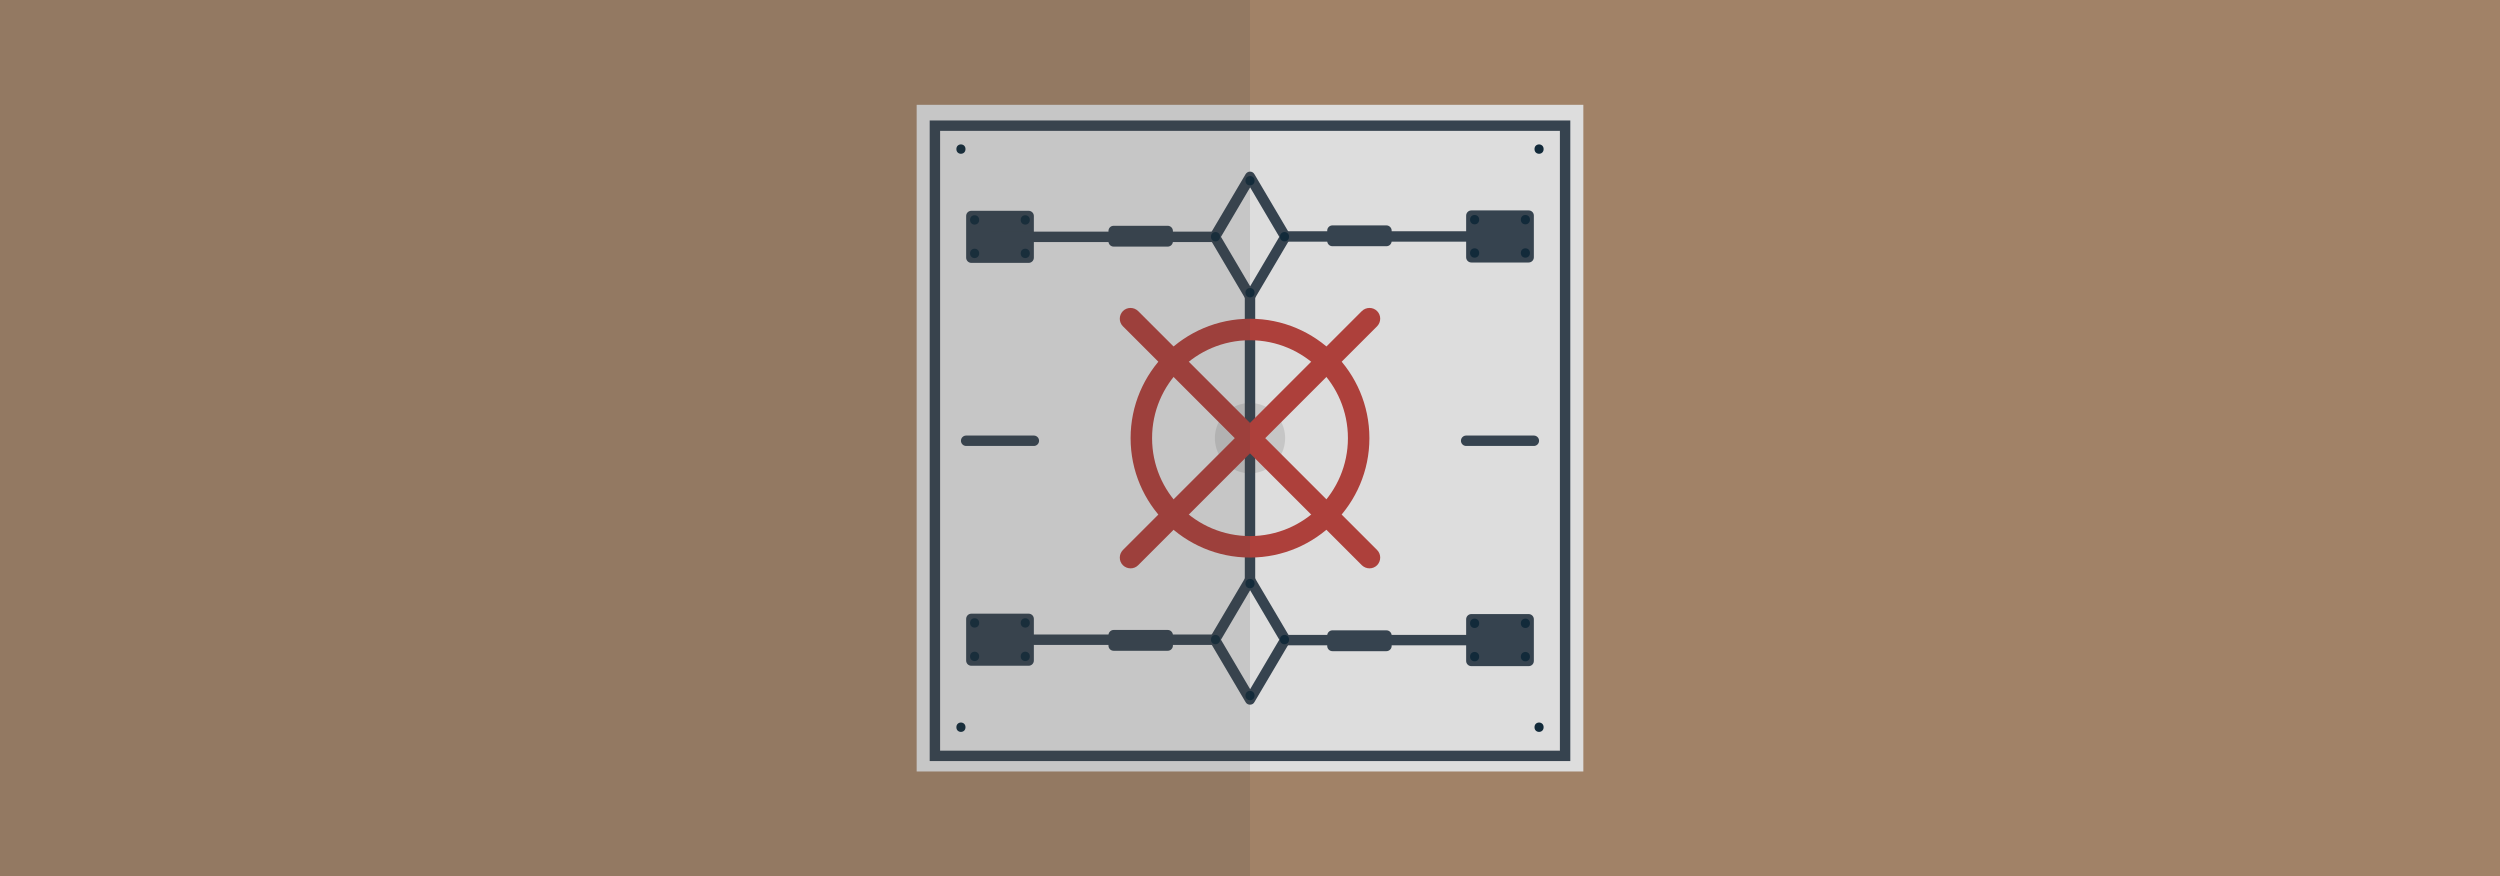 <svg version="1.1" xmlns="http://www.w3.org/2000/svg" x="0" y="0" viewBox="0 0 1920 673" xml:space="preserve"><style type="text/css">.st2{fill:#36434f}.st3{fill:#122a3a}.st4{opacity:.15;fill:#444;enable-background:new}.st5{fill:#ad403b}</style><path fill="#a18267" d="M0 0h1920v673H0z"/><path d="M704 80.5h512v512H704v-512z" fill="#ddd"/><path class="st2" d="M1174 511.6h-44c-2.2 0-4-1.8-4-4v-32c0-2.2 1.8-4 4-4h44c2.2 0 4 1.8 4 4v32c0 2.2-1.7 4-4 4z"/><path class="st2" d="M987 487.6h172v8H987v-8z"/><path class="st2" d="M1064.8 500.1h-41.5c-2.2 0-4-1.8-4-4v-8c0-2.2 1.8-4 4-4h41.5c2.2 0 4 1.8 4 4v8c0 2.2-1.9 4-4 4zM746 511.3h44c2.2 0 4-1.8 4-4v-32c0-2.2-1.8-4-4-4h-44c-2.2 0-4 1.8-4 4v32c0 2.3 1.8 4 4 4z"/><path class="st2" d="M761 487.3h172v8H761v-8z"/><path class="st2" d="M855.3 499.8h41.5c2.2 0 4-1.8 4-4v-8c0-2.2-1.8-4-4-4h-41.5c-2.2 0-4 1.8-4 4v8c0 2.3 1.8 4 4 4zM960 541.2c-1.4 0-2.7-.7-3.4-2l-27.1-45.9c-.7-1.3-.7-2.8 0-4.1l27.1-45.9c.7-1.2 2-2 3.4-2s2.7.7 3.4 2l27.1 45.9c.7 1.3.7 2.8 0 4.1l-27.1 45.9c-.6 1.3-2 2-3.4 2zm-22.3-49.9l22.4 38 22.4-38-22.4-38-22.4 38zM1174 161.6h-44c-2.2 0-4 1.8-4 4v32c0 2.2 1.8 4 4 4h44c2.2 0 4-1.8 4-4v-32c0-2.2-1.7-4-4-4z"/><path class="st2" d="M987 177.6h172v8H987v-8z"/><path class="st2" d="M1064.8 173.1h-41.5c-2.2 0-4 1.8-4 4v8c0 2.2 1.8 4 4 4h41.5c2.2 0 4-1.8 4-4v-8c0-2.2-1.9-4-4-4zM746 161.9h44c2.2 0 4 1.8 4 4v32c0 2.2-1.8 4-4 4h-44c-2.2 0-4-1.8-4-4v-32c0-2.3 1.8-4 4-4z"/><path class="st2" d="M761 177.9h172v8H761v-8z"/><path class="st2" d="M855.3 173.4h41.5c2.2 0 4 1.8 4 4v8c0 2.2-1.8 4-4 4h-41.5c-2.2 0-4-1.8-4-4v-8c0-2.3 1.8-4 4-4zM960 231.7c-1.4 0-2.7-.7-3.4-2l-27.1-45.9c-.7-1.3-.7-2.8 0-4.1l27.1-45.9c.7-1.2 2-2 3.4-2s2.7.7 3.4 2l27.1 45.9c.7 1.3.7 2.8 0 4.1l-27.1 45.9c-.6 1.3-2 2-3.4 2zm-22.3-49.8l22.4 38 22.4-38-22.4-38-22.4 38z"/><path class="st2" d="M1206 584.5H714v-492h492v492zm-484-8h476v-476H722v476z"/><path class="st2" d="M960 452.5c-2.2 0-4-1.8-4-4v-112c0-2.2 1.8-4 4-4s4 1.8 4 4v112c0 2.2-1.8 4-4 4z"/><ellipse class="st3" cx="933.5" cy="491.2" rx="3.5" ry="3.6"/><ellipse class="st3" cx="986.5" cy="491.2" rx="3.5" ry="3.6"/><ellipse class="st3" cx="960" cy="448.2" rx="3.5" ry="3.6"/><ellipse class="st3" cx="960" cy="534.2" rx="3.5" ry="3.6"/><path class="st2" d="M960 340.5c-2.2 0-4-1.8-4-4v-112c0-2.2 1.8-4 4-4s4 1.8 4 4v112c0 2.2-1.8 4-4 4z"/><ellipse class="st3" cx="1132.5" cy="478.7" rx="3.5" ry="3.6"/><ellipse class="st3" cx="1171.5" cy="478.7" rx="3.5" ry="3.6"/><ellipse class="st3" cx="1132.5" cy="504.3" rx="3.5" ry="3.6"/><ellipse class="st3" cx="1171.5" cy="504.3" rx="3.5" ry="3.6"/><ellipse class="st3" cx="787.4" cy="478.4" rx="3.5" ry="3.6"/><ellipse class="st3" cx="748.5" cy="478.4" rx="3.5" ry="3.6"/><ellipse class="st3" cx="787.4" cy="504.1" rx="3.5" ry="3.6"/><ellipse class="st3" cx="748.5" cy="504.1" rx="3.5" ry="3.6"/><ellipse class="st3" cx="1132.5" cy="194.3" rx="3.5" ry="3.6"/><ellipse class="st3" cx="1171.5" cy="194.3" rx="3.5" ry="3.6"/><ellipse class="st3" cx="1132.5" cy="168.7" rx="3.5" ry="3.6"/><ellipse class="st3" cx="1171.5" cy="168.7" rx="3.5" ry="3.6"/><ellipse class="st3" cx="787.4" cy="194.6" rx="3.5" ry="3.6"/><ellipse class="st3" cx="748.5" cy="194.6" rx="3.5" ry="3.6"/><ellipse class="st3" cx="787.4" cy="168.9" rx="3.5" ry="3.6"/><ellipse class="st3" cx="748.5" cy="168.9" rx="3.5" ry="3.6"/><ellipse class="st3" cx="933.5" cy="181.8" rx="3.5" ry="3.6"/><ellipse class="st3" cx="986.5" cy="181.8" rx="3.5" ry="3.6"/><ellipse class="st3" cx="960" cy="224.8" rx="3.5" ry="3.6"/><ellipse class="st3" cx="960" cy="138.8" rx="3.5" ry="3.6"/><circle class="st4" cx="960" cy="336.5" r="27"/><path class="st5" d="M1057.6 238.9c3.2 3.2 3.2 8.4 0 11.7l-85.9 85.9 85.9 85.9c3.2 3.2 3.2 8.4 0 11.7-3.2 3.2-8.4 3.2-11.7 0L960 348.2l-85.9 85.9c-3.2 3.2-8.4 3.2-11.7 0-3.2-3.2-3.2-8.4 0-11.7l85.9-85.9-85.9-85.9c-3.2-3.2-3.2-8.4 0-11.7 3.2-3.2 8.4-3.2 11.7 0l85.9 85.9 85.9-85.9c3.3-3.2 8.5-3.2 11.7 0z"/><path class="st5" d="M960 428.2c-50.5 0-91.7-41.1-91.7-91.7 0-50.5 41.1-91.7 91.7-91.7s91.7 41.1 91.7 91.7c0 50.5-41.2 91.7-91.7 91.7zm0-166.9c-41.5 0-75.2 33.7-75.2 75.2s33.7 75.2 75.2 75.2 75.2-33.7 75.2-75.2-33.7-75.2-75.2-75.2z"/><path class="st2" d="M1178 342.5h-52c-2.2 0-4-1.8-4-4s1.8-4 4-4h52c2.2 0 4 1.8 4 4s-1.8 4-4 4zm-384 0h-52c-2.2 0-4-1.8-4-4s1.8-4 4-4h52c2.2 0 4 1.8 4 4s-1.8 4-4 4z"/><ellipse class="st3" cx="738" cy="114.5" rx="3.5" ry="3.6"/><ellipse class="st3" cx="738" cy="558.5" rx="3.5" ry="3.6"/><ellipse class="st3" cx="1182" cy="558.5" rx="3.5" ry="3.6"/><ellipse class="st3" cx="1182" cy="114.5" rx="3.5" ry="3.6"/><path class="st4" d="M0 0h960v673H0V0z"/></svg>